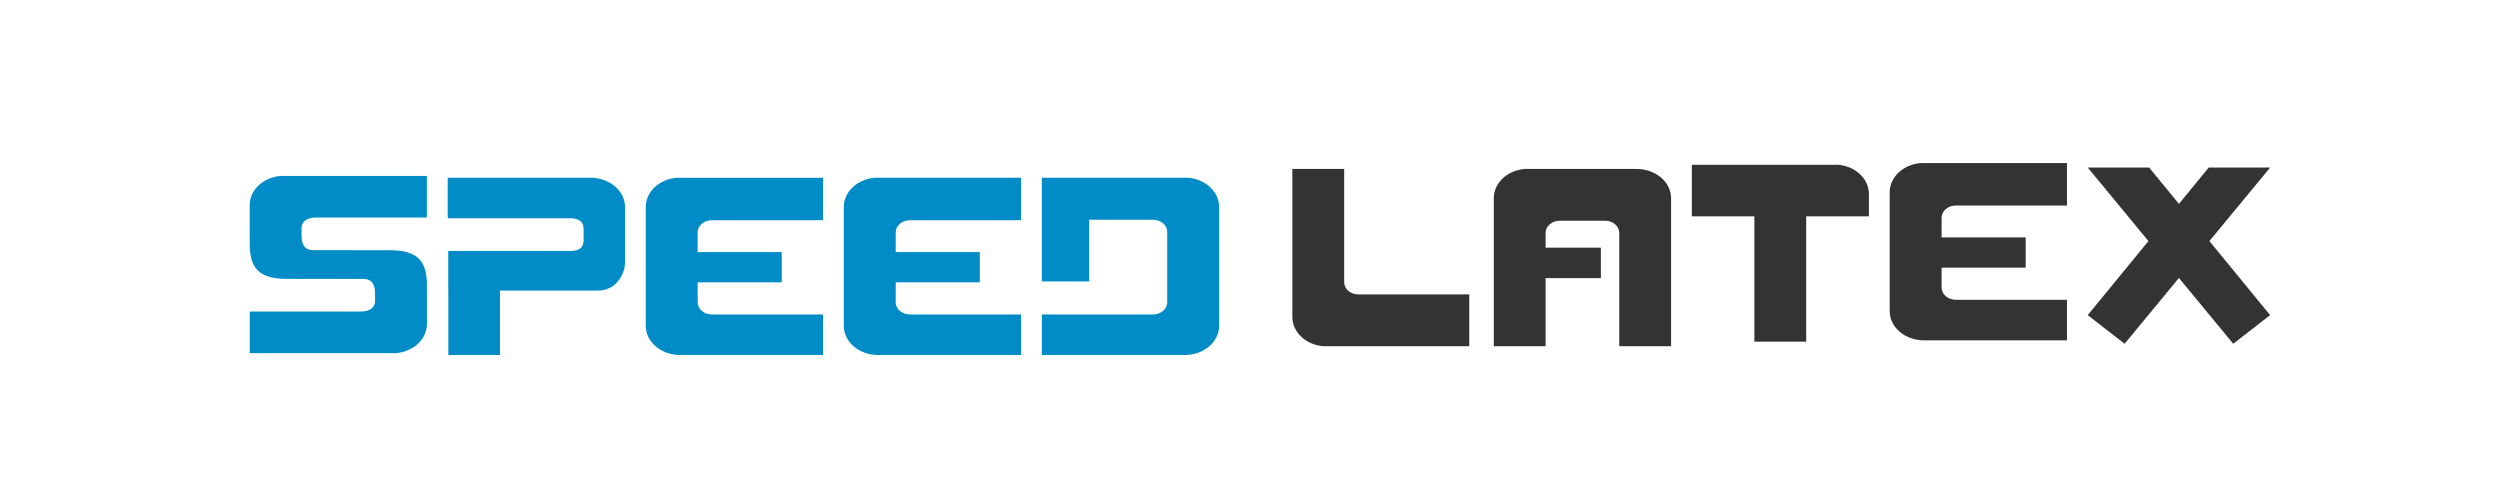 <?xml version="1.0" encoding="UTF-8" standalone="no"?>
<svg
   xmlns:dc="http://purl.org/dc/elements/1.1/"
   xmlns:cc="http://creativecommons.org/ns#"
   xmlns:rdf="http://www.w3.org/1999/02/22-rdf-syntax-ns#"
   xmlns:svg="http://www.w3.org/2000/svg"
   xmlns="http://www.w3.org/2000/svg"
   xmlns:xlink="http://www.w3.org/1999/xlink"
   version="1.1"
   id="svg4982"
   viewBox="0 0 602 120"
   height="120"
   width="602">
  <defs
     id="defs4984">
    <linearGradient
       id="linearGradient4013">
      <stop
         id="stop4015"
         offset="0"
         style="stop-color:#ffffff;stop-opacity:1;" />
      <stop
         id="stop4017"
         offset="1"
         style="stop-color:#ffffff;stop-opacity:0;" />
    </linearGradient>
    <linearGradient
       gradientTransform="translate(89.904,15.152)"
       gradientUnits="userSpaceOnUse"
       y2="573.045"
       x2="343.073"
       y1="560.544"
       x1="350.397"
       id="linearGradient4397"
       xlink:href="#linearGradient4013" />
  </defs>
  <g
     id="g222"
     transform="translate(0,-932.362)"
     style="display:inline">
    <path
       id="path152-3"
       d="m 67.528,974.73 c -4.181,0.359 -7.408,3.383 -7.408,7.041 -0.011,0.784 10e-4,6.504 0.005,9.261 0,5.805 2.14,8.431 8.762,8.488 h 3.51 c 0.13,0.005 0.258,0.013 0.396,0.013 h 14.816 c 1.56,0 2.7,0.926 2.7,3.445 v 1.931 c 0,1.377 -1.143,2.476 -3.436,2.476 h -8.257 -2.631 -15.843 v 10.013 h 34.408 c 0.286,-10e-5 0.566,0.024 0.844,0 h 0.003 c 4.18,-0.36 7.405,-3.384 7.405,-7.041 0.011,-0.784 8.3e-4,-6.504 -0.003,-9.261 0,-5.805 -2.142,-8.431 -8.765,-8.488 h -9.553 l 0.01,-0.013 h -9.179 c -1.56,0 -2.698,-0.926 -2.698,-3.445 v -1.931 c 0,-1.377 1.143,-2.476 3.436,-2.476 h 8.257 2.631 15.843 V 974.73 H 68.374 c -0.286,5e-5 -0.568,-0.024 -0.847,0 z"
       style="display:inline;fill:#018cc8;fill-opacity:1;stroke:none;stroke-width:1.259" />
    <path
       id="path146-6"
       d="m 107.806,975.167 v 9.577 h 0.148 v 0.18 h 15.791 c 0.021,-3.2e-4 0.04,-0.005 0.061,-0.005 h 13.54 c 1.801,0.016 3.184,0.677 3.184,2.549 0,0.044 -6.2e-4,2.8 -0.001,2.842 -0.058,1.965 -1.434,2.486 -3.295,2.482 h -29.297 v 9.545 h 0.018 v 15.51 h 12.433 v -15.511 h 17.675 5.507 c 4.714,0.205 6.926,-3.911 6.926,-6.714 v -13.41 c 0,-3.262 -2.587,-5.986 -6.098,-6.795 -0.389,-0.09 -0.785,-0.158 -1.194,-0.199 -0.108,-0.013 -0.208,-0.044 -0.317,-0.053 -0.214,-0.018 -0.432,-0.005 -0.65,0 h -0.193 -26.719 z"
       style="display:inline;fill:#018cc8;fill-opacity:1;stroke:none;stroke-width:1.247" />
    <path
       id="path154-7"
       d="m 162.909,975.167 c -4.184,0.36 -7.413,3.386 -7.413,7.046 v 28.588 c 0,3.904 3.674,7.046 8.26,7.046 h 34.43 v -9.764 h -26.749 c -1.904,0 -3.438,-1.313 -3.438,-2.934 v -4.805 h 20.248 v -7.283 h -20.248 v -4.745 c 0,-1.621 1.534,-2.934 3.438,-2.934 h 8.26 2.636 15.853 v -10.214 h -34.43 c -0.287,5e-5 -0.569,-0.024 -0.848,0 z"
       style="display:inline;fill:#018cc8;fill-opacity:1;stroke:none;stroke-width:1.259" />
    <path
       id="path154-7-5"
       d="m 210.599,975.167 c -4.184,0.36 -7.413,3.386 -7.413,7.046 v 28.588 c 0,3.904 3.674,7.046 8.26,7.046 h 34.43 v -9.764 H 219.127 c -1.904,0 -3.438,-1.313 -3.438,-2.934 v -4.805 h 20.248 v -7.283 h -20.248 v -4.745 c 0,-1.621 1.534,-2.934 3.438,-2.934 h 8.26 2.636 15.853 v -10.214 h -34.43 c -0.287,5e-5 -0.569,-0.024 -0.848,0 z"
       style="display:inline;fill:#018cc8;fill-opacity:1;stroke:none;stroke-width:1.259" />
    <path
       id="path144-3"
       d="m 250.881,975.167 v 0.803 l -0.005,0.005 v 24.153 h 11.395 v -14.853 h 4.462 2.633 8.262 c 1.904,0 3.438,1.316 3.438,2.937 v 16.935 c 0,1.621 -1.534,2.951 -3.438,2.937 h -26.746 v 9.762 h 34.426 c 4.585,0 8.259,-3.144 8.259,-7.048 v -28.586 c 0,-3.66 -3.228,-6.686 -7.412,-7.045 -0.279,-0.024 -0.561,5e-5 -0.847,0 z"
       style="display:inline;fill:#018cc8;fill-opacity:1;stroke:none;stroke-width:1.259" />
    <path
       id="path154-7-5-5"
       d="m 462.449,971.631 c -4.184,0.36 -7.413,3.386 -7.413,7.046 v 28.588 c 0,3.904 3.674,7.046 8.26,7.046 h 34.43 v -9.764 h -26.749 c -1.904,0 -3.438,-1.313 -3.438,-2.934 v -4.805 h 20.248 v -7.283 h -20.248 v -4.745 c 0,-1.621 1.534,-2.934 3.438,-2.934 h 8.26 2.636 15.853 v -10.214 h -34.43 c -0.287,5e-5 -0.569,-0.024 -0.848,0 z"
       style="display:inline;fill:#333333;fill-opacity:1;stroke:none;stroke-width:1.259" />
    <path
       id="path140-6"
       d="m 367.101,973.046 c -4.175,0.36 -7.396,3.385 -7.396,7.045 v 35.635 h 12.477 v -16.397 h 13.309 v -7.33 h -13.309 v -3.553 c 0,-1.621 1.532,-2.936 3.432,-2.936 h 10.873 c 1.9,0 3.432,1.315 3.432,2.936 v 27.279 h 12.477 v -35.635 c 0,-3.904 -3.711,-7.045 -8.287,-7.045 h -26.158 c -0.286,0 -0.569,-0.024 -0.848,0 z"
       style="display:inline;fill:#333333;fill-opacity:1;stroke:none;stroke-width:1.258" />
    <path
       id="path140-6-2"
       d="m 311.2,973.046 v 35.633 c 0,3.66 3.221,6.687 7.396,7.047 0.278,0.024 0.562,0 0.848,0 h 34.355 v -12.477 h -15.707 c -0.038,10e-4 -0.073,0.01 -0.111,0.01 h -10.873 c -1.9,0 -3.432,-1.315 -3.432,-2.936 v -27.277 z"
       style="display:inline;fill:#333333;fill-opacity:1;stroke:none;stroke-width:1.258" />
    <path
       id="path140-9"
       d="m 442.64,972.042 c 4.175,0.36 7.396,3.385 7.396,7.045 v 5.367 h -15.105 v 30.186 h -12.479 v -30.186 h -15.059 v -12.412 h 34.4 c 0.286,0 0.567,-0.024 0.846,0 z"
       style="display:inline;fill:#333333;fill-opacity:1;stroke:none;stroke-width:1.258" />
    <path
       id="path1202-7-0"
       d="m 502.726,972.707 14.617,17.705 -14.617,17.832 8.881,6.898 13.078,-15.84 13.078,15.84 8.881,-6.898 -14.619,-17.832 14.619,-17.705 h -14.787 l -7.172,8.75 -7.174,-8.75 z"
       style="display:inline;fill:#333333;fill-opacity:1;stroke:none;stroke-width:1.021px;stroke-linecap:butt;stroke-linejoin:miter;stroke-opacity:1" />
  </g>
</svg>
